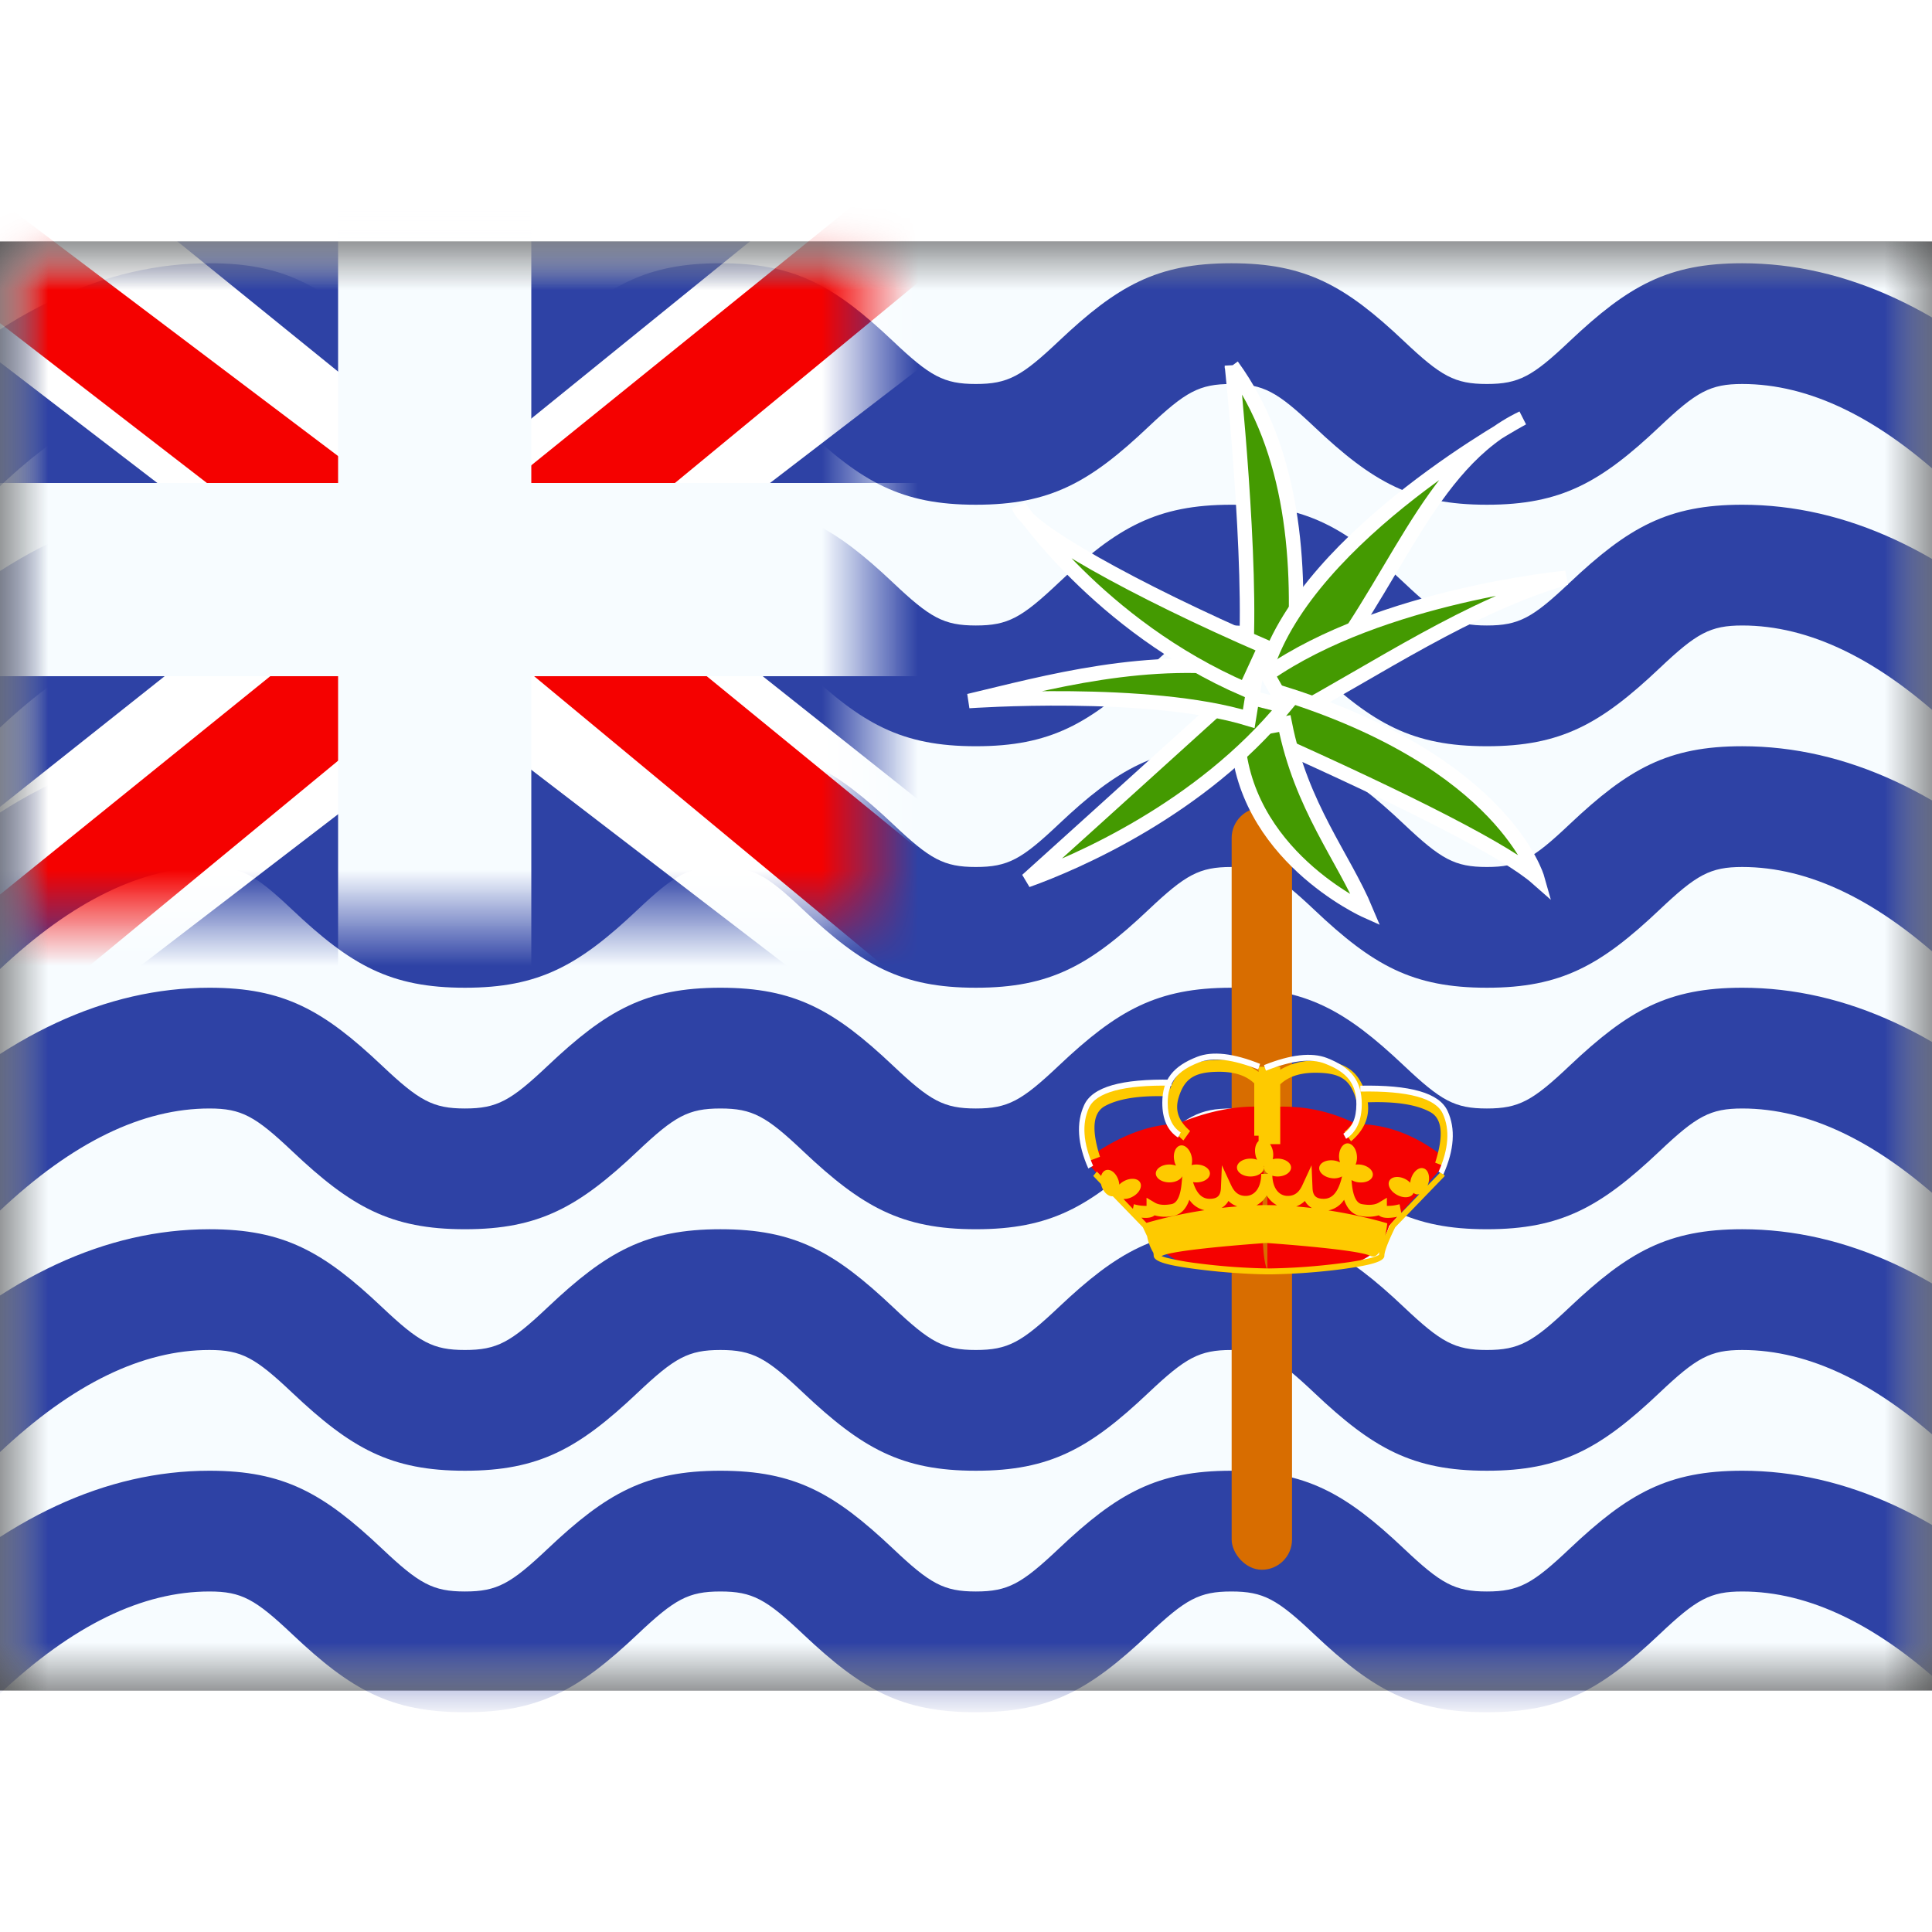 <svg fill="none" xmlns="http://www.w3.org/2000/svg" viewBox="0 0 20 15" height="1em" width="1em">
  <rect x="0" y="0" width="20" height="15" fill="#333333" stroke="none"/>
  <mask id="a" maskUnits="userSpaceOnUse" x="0" y="0" width="20" height="15">
    <path fill="#fff" d="M0 0h20v15H0z"/>
  </mask>
  <g mask="url(#a)">
    <path fill-rule="evenodd" clip-rule="evenodd" d="M0 0v15h20V0H0z" fill="#F7FCFF"/>
    <mask id="b" maskUnits="userSpaceOnUse" x="0" y="0" width="20" height="15">
      <path fill-rule="evenodd" clip-rule="evenodd" d="M0 0v15h20V0H0z" fill="#fff"/>
    </mask>
    <g mask="url(#b)">
      <path fill-rule="evenodd" clip-rule="evenodd" d="M-.941 1.657l.93.886c.767-.726 1.491-1.068 2.18-1.068.332 0 .473.08.857.443.608.575 1.018.807 1.787.807.77 0 1.179-.232 1.787-.807.384-.363.525-.443.858-.443.332 0 .474.08.857.443.609.575 1.018.807 1.787.807.77 0 1.18-.232 1.787-.807.384-.363.526-.443.858-.443.333 0 .474.08.858.443.608.575 1.017.807 1.787.807s1.178-.232 1.787-.807c.383-.363.525-.443.857-.443.689 0 1.413.342 2.18 1.068l.93-.886C20.15.716 19.11.225 18.036.225c-.769 0-1.178.232-1.787.807-.383.363-.525.443-.857.443-.333 0-.474-.08-.858-.443-.608-.575-1.018-.807-1.787-.807-.77 0-1.179.232-1.787.807-.384.363-.525.443-.858.443-.332 0-.474-.08-.857-.443C8.637.457 8.227.225 7.458.225c-.77 0-1.18.232-1.787.807-.384.363-.525.443-.858.443-.332 0-.474-.08-.858-.443C3.347.457 2.938.225 2.168.225 1.093.225.055.716-.942 1.657zm.93 3.386l-.93-.886c.996-.941 2.034-1.432 3.11-1.432.769 0 1.178.232 1.786.807.384.363.526.443.858.443.333 0 .474-.08.858-.443.608-.575 1.017-.807 1.787-.807s1.178.232 1.787.807c.383.363.525.443.857.443.333 0 .474-.08.858-.443.608-.575 1.018-.807 1.787-.807.77 0 1.179.232 1.787.807.384.363.525.443.858.443.332 0 .474-.08.857-.443.609-.575 1.018-.807 1.787-.807 1.075 0 2.114.491 3.11 1.432l-.93.886c-.767-.726-1.491-1.068-2.18-1.068-.332 0-.474.08-.857.443-.608.575-1.018.807-1.787.807-.77 0-1.18-.232-1.787-.807-.384-.363-.525-.443-.858-.443-.332 0-.474.08-.858.443-.608.575-1.017.807-1.787.807s-1.178-.232-1.787-.807c-.383-.363-.525-.443-.857-.443-.333 0-.474.08-.858.443-.608.575-1.018.807-1.787.807-.77 0-1.179-.232-1.787-.807-.384-.363-.525-.443-.858-.443-.688 0-1.412.342-2.18 1.068zm0 2.5l-.93-.886c.996-.941 2.034-1.432 3.11-1.432.769 0 1.178.232 1.786.807.384.363.526.443.858.443.333 0 .474-.08.858-.443.608-.575 1.017-.807 1.787-.807s1.178.232 1.787.807c.383.363.525.443.857.443.333 0 .474-.08.858-.443.608-.575 1.018-.807 1.787-.807.77 0 1.179.232 1.787.807.384.363.525.443.858.443.332 0 .474-.08.857-.443.609-.575 1.018-.807 1.787-.807 1.075 0 2.114.491 3.11 1.432l-.93.886c-.767-.726-1.491-1.068-2.18-1.068-.332 0-.474.08-.857.443-.608.575-1.018.807-1.787.807-.77 0-1.18-.232-1.787-.807-.384-.363-.525-.443-.858-.443-.332 0-.474.08-.858.443-.608.575-1.017.807-1.787.807s-1.178-.232-1.787-.807c-.383-.363-.525-.443-.857-.443-.333 0-.474.08-.858.443-.608.575-1.018.807-1.787.807-.77 0-1.179-.232-1.787-.807-.384-.363-.525-.443-.858-.443-.688 0-1.412.342-2.18 1.068zm0 2.5l-.93-.886c.996-.941 2.034-1.432 3.11-1.432.769 0 1.178.232 1.786.807.384.363.526.443.858.443.333 0 .474-.08.858-.443.608-.575 1.017-.807 1.787-.807s1.178.232 1.787.807c.383.363.525.443.857.443.333 0 .474-.08.858-.443.608-.575 1.018-.807 1.787-.807.77 0 1.179.232 1.787.807.384.363.525.443.858.443.332 0 .474-.08.857-.443.609-.575 1.018-.807 1.787-.807 1.075 0 2.114.491 3.11 1.432l-.93.886c-.767-.726-1.491-1.068-2.18-1.068-.332 0-.474.08-.857.443-.608.575-1.018.807-1.787.807-.77 0-1.18-.232-1.787-.807-.384-.363-.525-.443-.858-.443-.332 0-.474.08-.858.443-.608.575-1.017.807-1.787.807s-1.178-.232-1.787-.807c-.383-.363-.525-.443-.857-.443-.333 0-.474.08-.858.443-.608.575-1.018.807-1.787.807-.77 0-1.179-.232-1.787-.807-.384-.363-.525-.443-.858-.443-.688 0-1.412.342-2.18 1.068zm0 2.5l-.93-.886c.996-.941 2.034-1.432 3.11-1.432.769 0 1.178.232 1.786.807.384.363.526.443.858.443.333 0 .474-.08.858-.443.608-.575 1.017-.807 1.787-.807s1.178.232 1.787.807c.383.363.525.443.857.443.333 0 .474-.08.858-.443.608-.575 1.018-.807 1.787-.807.77 0 1.179.232 1.787.807.384.363.525.443.858.443.332 0 .474-.08.857-.443.609-.575 1.018-.807 1.787-.807 1.075 0 2.114.491 3.11 1.432l-.93.886c-.767-.726-1.491-1.068-2.18-1.068-.332 0-.474.08-.857.443-.608.575-1.018.807-1.787.807-.77 0-1.18-.232-1.787-.807-.384-.363-.525-.443-.858-.443-.332 0-.474.08-.858.443-.608.575-1.017.807-1.787.807s-1.178-.232-1.787-.807c-.383-.363-.525-.443-.857-.443-.333 0-.474.08-.858.443-.608.575-1.018.807-1.787.807-.77 0-1.179-.232-1.787-.807-.384-.363-.525-.443-.858-.443-.688 0-1.412.342-2.18 1.068zm0 2.5l-.93-.886c.996-.941 2.034-1.432 3.11-1.432.769 0 1.178.232 1.786.807.384.363.526.443.858.443.333 0 .474-.08.858-.443.608-.575 1.017-.807 1.787-.807s1.178.232 1.787.807c.383.363.525.443.857.443.333 0 .474-.08.858-.443.608-.575 1.018-.807 1.787-.807.77 0 1.179.232 1.787.807.384.363.525.443.858.443.332 0 .474-.08.857-.443.609-.575 1.018-.807 1.787-.807 1.075 0 2.114.491 3.11 1.432l-.93.886c-.767-.726-1.491-1.068-2.18-1.068-.332 0-.474.08-.857.443-.608.575-1.018.807-1.787.807-.77 0-1.18-.232-1.787-.807-.384-.363-.525-.443-.858-.443-.332 0-.474.08-.858.443-.608.575-1.017.807-1.787.807s-1.178-.232-1.787-.807c-.383-.363-.525-.443-.857-.443-.333 0-.474.08-.858.443-.608.575-1.018.807-1.787.807-.77 0-1.179-.232-1.787-.807-.384-.363-.525-.443-.858-.443-.688 0-1.412.342-2.18 1.068z" fill="#2E42A5"/>
      <mask id="c" maskUnits="userSpaceOnUse" x="0" y="0" width="9" height="7">
        <path fill-rule="evenodd" clip-rule="evenodd" d="M0 0h9v7H0V0z" fill="#fff"/>
      </mask>
      <g mask="url(#c)">
        <path fill="#2E42A5" d="M0 0h10v8H0z"/>
        <path d="M-1.549 7.083l2.286.965L10.044.91 11.25-.524 8.806-.846 5.01 2.23 1.954 4.302-1.55 7.083z" fill="#fff"/>
        <path d="M-1.236 7.76l1.164.56L10.817-.658H9.182L-1.236 7.759z" fill="#F50100"/>
        <path d="M11.149 7.083l-2.286.965L-.444.91-1.65-.524.794-.846 4.59 2.23l3.056 2.072 3.503 2.781z" fill="#fff"/>
        <path d="M11.07 7.569l-1.164.56L5.27 4.285l-1.374-.43-5.662-4.374H-.13l5.658 4.271 1.503.515 4.04 3.302z" fill="#F50100"/>
        <mask id="d" maskUnits="userSpaceOnUse" x="-1" y="-1" width="13" height="10" fill="#000">
          <path fill="#fff" d="M-1-1h13V9H-1z"/>
          <path fill-rule="evenodd" clip-rule="evenodd" d="M5 0H4v3H0v1h4v4h1V4h6V3H5V0z"/>
        </mask>
        <path fill-rule="evenodd" clip-rule="evenodd" d="M5 0H4v3H0v1h4v4h1V4h6V3H5V0z" fill="#F50100"/>
        <path d="M4 0v-.5h-.5V0H4zm1 0h.5v-.5H5V0zM4 3v.5h.5V3H4zM0 3v-.5h-.5V3H0zm0 1h-.5v.5H0V4zm4 0h.5v-.5H4V4zm0 4h-.5v.5H4V8zm1 0v.5h.5V8H5zm0-4v-.5h-.5V4H5zm6 0v.5h.5V4H11zm0-1h.5v-.5H11V3zM5 3h-.5v.5H5V3zM4 .5h1v-1H4v1zM4.5 3V0h-1v3h1zM0 3.5h4v-1H0v1zm.5.5V3h-1v1h1zM4 3.5H0v1h4v-1zM4.5 8V4h-1v4h1zm.5-.5H4v1h1v-1zM4.5 4v4h1V4h-1zm6.5-.5H5v1h6v-1zm-.5-.5v1h1V3h-1zM5 3.5h6v-1H5v1zM4.5 0v3h1V0h-1z" fill="#F7FCFF" mask="url(#d)"/>
      </g>
      <rect x="12.75" y="5.862" width=".625" height="7.888" rx=".313" fill="#D86D00"/>
      <path d="M12.753 1.286c.638.876.72 2.052.638 3.105l-.498-.036c.077-1.005-.14-3.07-.14-3.07z" fill="#449A01" stroke="#fff" stroke-width=".15"/>
      <path d="M13.567 4.615l-.46-.19c.443-1.403 2.655-2.598 2.655-2.598-.99.474-1.327 1.757-2.195 2.788z" fill="#449A01" stroke="#fff" stroke-width=".15"/>
      <path d="M13.36 4.907l-.241-.426c1.182-.822 3.092-.999 3.092-.999-.985.28-1.98.958-2.85 1.425z" fill="#449A01" stroke="#fff" stroke-width=".15"/>
      <path d="M13.053 5.113l.208-.441c2.313.718 2.652 1.918 2.652 1.918-.304-.268-1.268-.768-2.86-1.477z" fill="#449A01" stroke="#fff" stroke-width=".15"/>
      <path d="M12.81 5.081l.49-.091c.17.862.609 1.384.84 1.937 0 0-1.297-.58-1.33-1.846z" fill="#449A01" stroke="#fff" stroke-width=".15"/>
      <path d="M12.772 4.677l.53.133c-.87 1.062-2.16 1.62-2.67 1.802 0 0 1.121-1.011 2.14-1.935z" fill="#449A01" stroke="#fff" stroke-width=".15"/>
      <path d="M13.007 4.447l-.08.494c-1.035-.316-2.897-.184-2.897-.184.782-.185 1.862-.492 2.977-.31z" fill="#449A01" stroke="#fff" stroke-width=".15"/>
      <path d="M13.097 4.195l-.204.443c-1.527-.66-2.344-1.895-2.344-1.895.052.227 1.199.868 2.548 1.452z" fill="#449A01" stroke="#fff" stroke-width=".15"/>
      <path fill-rule="evenodd" clip-rule="evenodd" d="M14.945 9.567v-.09c-.288-.227-.59-.341-.905-.341a1.662 1.662 0 00-.918-.172v-.001c-.465-.05-.934.173-.934.173-.473 0-.905.341-.905.341v.09l.565.624s.159.601 1.272.46v.002s.737-.023.79-.042l.063-.021c.144-.046.31-.1.407-.399l.565-.624zm-1.825-.575c-.016.208-.108 1.46 0 1.655V8.992z" fill="#F50100"/>
      <path fill-rule="evenodd" clip-rule="evenodd" d="M12.2 8.866c.06-.202.166-.271.422-.271.159 0 .279.04.362.12v.542h.045v.055c-.03.027-.045.081-.033.14a.18.18 0 00.018.054.198.198 0 00-.069-.012c-.077 0-.14.041-.14.092s.063.093.14.093c.077 0 .14-.042.14-.093 0 .026.016.05.042.066h-.071c0 .14-.065.228-.161.228-.068 0-.115-.034-.15-.11l-.096-.207-.01.233c-.003.082-.036.114-.117.114-.078 0-.134-.053-.172-.173a.208.208 0 00.035.003c.077 0 .14-.041.14-.092s-.063-.093-.14-.093a.205.205 0 00-.05.006.193.193 0 00.002-.083c-.015-.075-.067-.13-.117-.12-.05.01-.08.08-.064.156.003.02.01.037.018.053a.198.198 0 00-.069-.012c-.077 0-.14.042-.14.093 0 .05.063.092.14.092.063 0 .116-.027.134-.064l-.005.054c-.012.153-.05.225-.107.235-.076.014-.135.008-.175-.017l-.083-.049v.084a.434.434 0 01-.131-.017l-.01.048-.098-.102a.186.186 0 00.093-.023c.069-.036.104-.102.08-.147-.023-.045-.098-.052-.166-.016a.2.2 0 00-.05.037.21.21 0 00-.008-.043c-.023-.074-.08-.122-.13-.107-.024.008-.042.03-.05.06l-.044-.045-.038.045.08.084a.28.28 0 00.005.017c.02.068.072.114.118.11l.194.2v.002l.003.001.114.118.044.093a.513.513 0 00.064.17.142.142 0 01.004.03c0 .064.15.102.444.14.23.03.5.051.722.054h.056a6.57 6.57 0 00.722-.053c.293-.04.444-.077.444-.14 0-.042.037-.142.112-.294l.514-.532-.038-.045-.142.146a.227.227 0 00.008-.019c.022-.074 0-.146-.048-.16-.049-.016-.107.032-.13.106a.204.204 0 00-.008.043.201.201 0 00-.049-.037c-.068-.036-.143-.029-.167.016-.024.045.012.111.08.147.069.037.143.03.167-.015l.003-.006a.065.065 0 00.06.013l-.187.194-.018-.09a.434.434 0 01-.131.017v-.084l-.083.05c-.04.024-.099.03-.176.016-.056-.01-.094-.082-.106-.235l-.001-.014c.02.011.043.02.069.023.076.01.144-.021.151-.072.007-.05-.049-.1-.126-.111a.205.205 0 00-.052 0 .19.19 0 00.014-.085c-.004-.077-.049-.137-.1-.135-.05.003-.089.068-.085.145a.207.207 0 00.01.052.2.2 0 00-.064-.02c-.076-.01-.144.022-.151.072-.007.05.049.1.126.111a.175.175 0 00.11-.018l-.01.039c-.039.134-.097.193-.18.193-.08 0-.113-.032-.116-.114l-.01-.233-.096.208c-.035.075-.082.109-.15.109-.092 0-.155-.08-.16-.209a.203.203 0 00.054.008c.077 0 .14-.042.14-.093 0-.05-.063-.092-.14-.092a.205.205 0 00-.05.006.193.193 0 00.002-.083.194.194 0 00-.03-.073h.106v-.619c.084-.08.204-.12.363-.12.256 0 .36.068.42.27.04.13.002.24-.118.343l.068.097c.135-.115.194-.252.173-.404.288-.01.504.023.645.1.123.065.146.233.053.525l.105.04c.11-.343.079-.576-.109-.676-.165-.09-.405-.125-.723-.111v.009c-.08-.229-.23-.317-.514-.317a.658.658 0 00-.363.093v-.031h-.224v.054a.625.625 0 00-.407-.125c-.28 0-.43.084-.51.302l.001-.047c-.317-.014-.557.022-.723.11-.187.102-.218.335-.109.678l.106-.04c-.093-.292-.07-.46.053-.526.142-.077.358-.11.648-.1-.043.173.013.329.163.457l.069-.098c-.12-.103-.158-.213-.12-.342zm.885.72c0-.005 0-.01.002-.015h-.004l.002.015zm1.382.51c-.092.018-.158.016-.194-.015a.4.4 0 01-.192.006c-.08-.014-.134-.072-.167-.167a.254.254 0 01-.162.11c.358.055.609.134.609.134s-.006.058-.021.127l.056-.12.006-.008.065-.067zm-.885-.09a.187.187 0 01-.074-.074.245.245 0 01-.09.057c.056.005.111.01.165.017zm-.362-.029a.266.266 0 01-.107-.103.266.266 0 01-.106.103l.077-.002h.045l.09.002zm-1.352.182l-.052-.054c.063.007.109 0 .136-.024a.4.4 0 00.193.006c.079-.014.134-.072.167-.167a.255.255 0 00.157.108 4.75 4.75 0 00-.6.131zm.938-.17a4.13 4.13 0 00-.16.015.187.187 0 00.071-.072.246.246 0 00.089.056zm1.378.51c.039.021.07 0 .095-.038a.221.221 0 00-.004.03.51.51 0 01-.098.035 2.786 2.786 0 01-.296.051 6.42 6.42 0 01-.744.054 6.443 6.443 0 01-.744-.054 2.79 2.79 0 01-.296-.052.58.58 0 01-.073-.022l.006-.003c.122-.063.93-.122 1.077-.133.145.01.954.07 1.077.133zm.162-.01z" fill="#FECA00"/>
      <path d="M12.127 8.677v.062c-.497-.01-.782.07-.854.229-.075.164-.061.364.043.6l-.05.028c-.112-.253-.127-.473-.043-.656.085-.189.387-.273.904-.263z" fill="#fff"/>
      <path d="M12.223 9.223l-.028.053c-.109-.07-.163-.192-.163-.36 0-.24.113-.38.361-.476.16-.062.376-.037.651.073l-.019.058c-.264-.105-.469-.13-.613-.073-.228.088-.324.208-.324.419 0 .147.045.247.135.306zm1.859-.484V8.8c.497-.01.782.07.854.23.075.164.061.363-.044.6l.05.027c.112-.253.128-.472.044-.655-.086-.189-.387-.273-.905-.263z" fill="#fff"/>
      <path d="M13.906 9.236l.029.053c.108-.071.162-.192.162-.36 0-.24-.112-.38-.361-.477-.159-.061-.376-.036-.651.074l.02.058c.264-.106.468-.13.612-.073.228.088.324.208.324.419 0 .146-.045.247-.135.306z" fill="#fff"/>
    </g>
  </g>
</svg>
